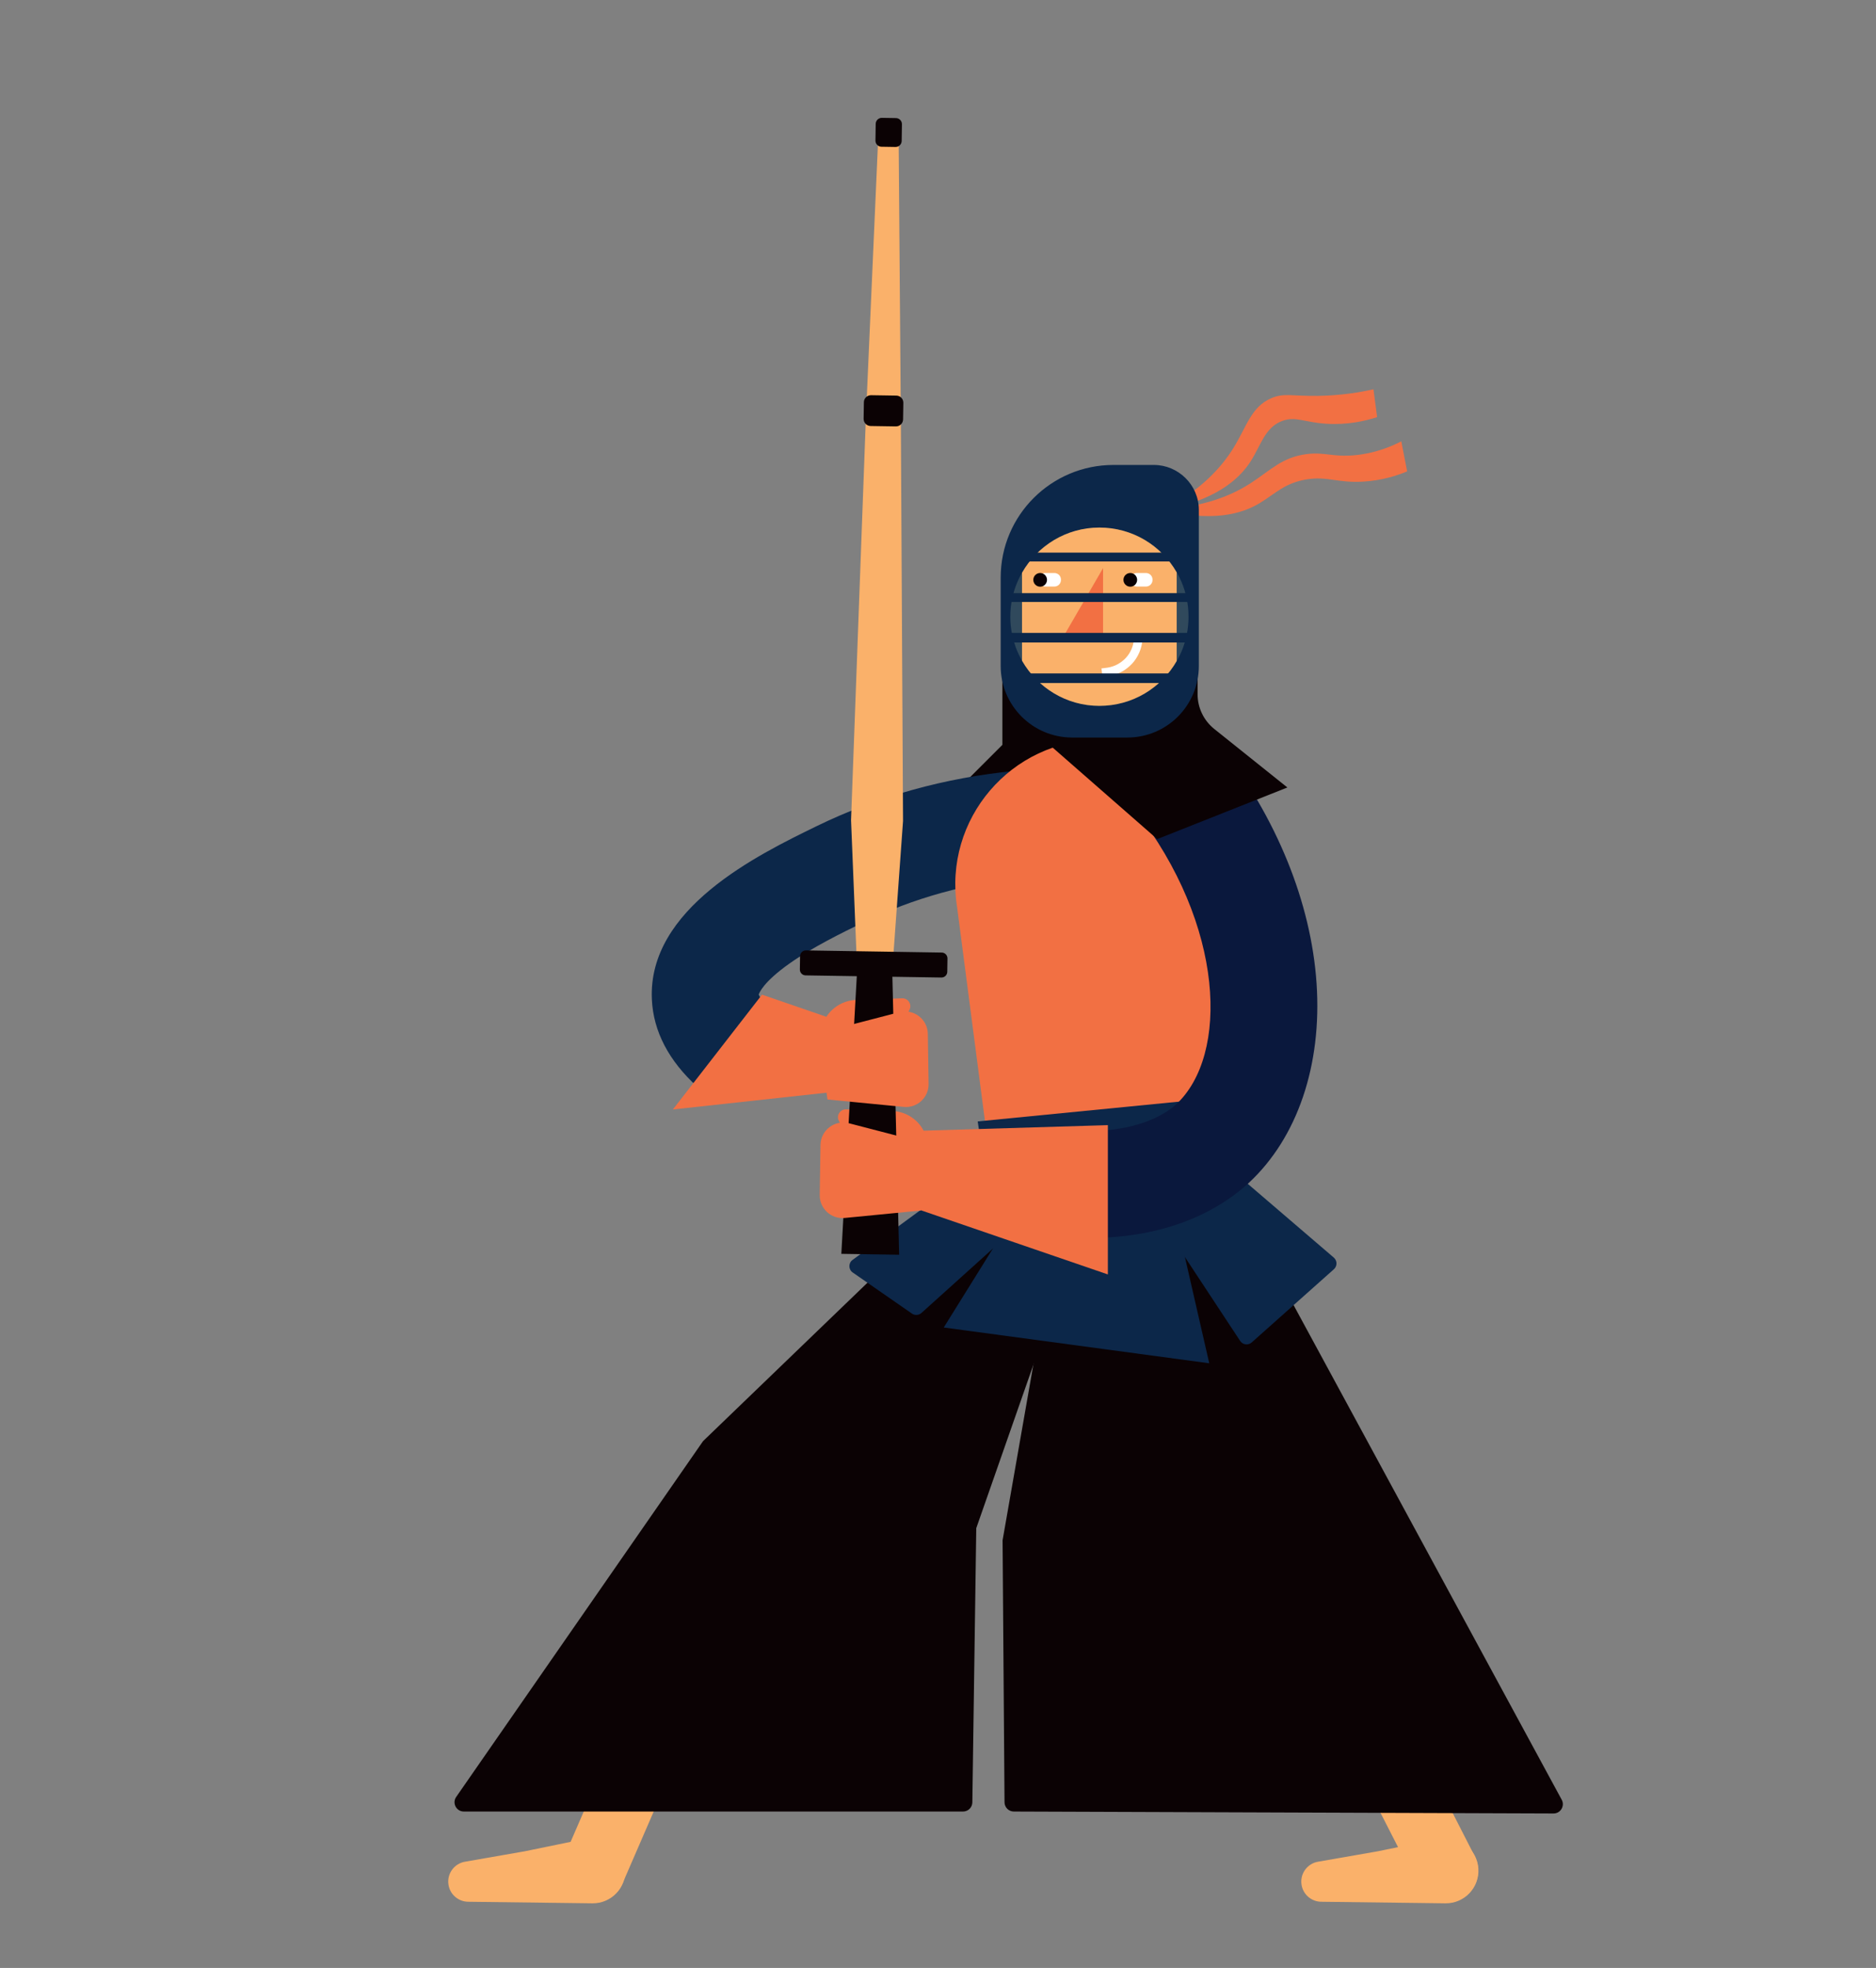 <?xml version="1.0" encoding="utf-8"?>
<!-- Generator: Adobe Illustrator 24.0.3, SVG Export Plug-In . SVG Version: 6.00 Build 0)  -->
<svg version="1.1" id="Layer_1" xmlns="http://www.w3.org/2000/svg" xmlns:xlink="http://www.w3.org/1999/xlink" x="0px" y="0px"
	 viewBox="0 0 665.86 698.34" style="enable-background:new 0 0 665.86 698.34;" xml:space="preserve">
<rect x="0" y="0" width="665.86" height="698.34" fill="#808080" stroke="none"/>
<style type="text/css">
	.st0{fill:#0B0204;}
	.st1{fill:#0C2749;}
	.st2{fill:#29B473;}
	.st3{fill:#FFFFFF;}
	.st4{fill:#FAB16A;}
	.st5{fill:#F27043;}
	.st6{fill:#5F318D;}
	.st7{fill:#84CEF2;}
	.st8{fill:none;}
	.st9{fill:#E07E27;}
	.st10{fill:#0A183D;}
	.st11{fill:#E11D37;}
	.st12{fill:#C22035;}
	.st13{fill:#15254B;}
	.st14{fill:#E21E36;}
	.st15{fill:#E9AC6A;}
	.st16{fill:#E8AB6A;}
	.st17{fill:#DA7F27;}
	.st18{fill:#41B983;}
	.st19{fill:#2A374B;}
	.st20{fill:#67C08B;}
	.st21{fill:#16254C;}
	.st22{fill-rule:evenodd;clip-rule:evenodd;fill:#67C08B;}
	.st23{fill-rule:evenodd;clip-rule:evenodd;fill:#0C2749;}
	.st24{fill-rule:evenodd;clip-rule:evenodd;fill:#30495C;}
	.st25{fill-rule:evenodd;clip-rule:evenodd;fill:#FAB16A;}
	.st26{fill-rule:evenodd;clip-rule:evenodd;fill:#DA7F27;}
	.st27{fill-rule:evenodd;clip-rule:evenodd;fill:#F27043;}
</style>
<g>
	<g>
		<polygon class="st0" points="355.78,264.31 327.89,292.19 351.79,301.75 381.27,271.48 381.27,233.24 355.78,233.24 		"/>
		<path class="st5" d="M286.74,374.96l5.6-12.39c2.07-4.57,6.54-7.57,11.55-7.74l16.32-0.57c2.13-0.07,3.56,2.16,2.6,4.06
			l-0.86,1.72c-0.31,0.61-0.83,1.09-1.46,1.34L286.74,374.96z"/>
		<path class="st5" d="M333.8,414.36l-5.6-12.39c-2.07-4.57-6.54-7.57-11.55-7.74l-16.32-0.57c-2.13-0.07-3.56,2.16-2.6,4.06
			l0.86,1.72c0.31,0.61,0.83,1.09,1.46,1.34L333.8,414.36z"/>
		<path class="st4" d="M513.28,675.21c-4.14,0-8.14-2.27-10.15-6.21l-62.48-122.25c-2.86-5.6-0.64-12.46,4.96-15.32
			c5.6-2.86,12.46-0.64,15.32,4.96l62.48,122.25c2.86,5.6,0.64,12.46-4.96,15.32C516.8,674.8,515.03,675.21,513.28,675.21z"/>
		<path class="st1" d="M260.34,390.66c-4.55,0-9.12-1.63-12.76-4.93c-10.23-9.3-15.69-19.76-16.21-31.09
			c-1.49-32.24,37.49-51.24,58.43-61.45c21.79-10.62,45.57-17.23,70.68-19.66c10.44-1.01,19.71,6.63,20.72,17.07
			c1.01,10.43-6.63,19.71-17.07,20.72c-20.59,1.99-40,7.37-57.7,16c-7.56,3.68-17.91,8.73-26.19,14.57
			c-9.37,6.62-10.78,10.48-10.94,11.03c0.09,0.27,0.73,1.92,3.8,4.71c7.76,7.05,8.34,19.05,1.29,26.81
			C270.65,388.57,265.5,390.66,260.34,390.66z"/>
		<path class="st4" d="M524.73,663.14c0.39,6.72-4.99,12.36-11.72,12.27l-4.4-0.06l-39.67-0.5c-3.44-0.04-6.44-2.55-6.98-6.06
			c-0.61-3.91,2.07-7.57,5.98-8.17l21.1-3.68l21.79-4.48C517.74,651.04,524.31,656.08,524.73,663.14L524.73,663.14z"/>
		<path class="st4" d="M210.5,675.21c-1.51,0-3.05-0.3-4.52-0.94c-5.77-2.5-8.42-9.21-5.92-14.98l54.6-125.97
			c2.5-5.77,9.21-8.42,14.98-5.92s8.42,9.21,5.92,14.98l-54.6,125.97C219.09,672.64,214.9,675.21,210.5,675.21z"/>
		<path class="st4" d="M221.95,663.14c0.39,6.72-4.99,12.36-11.72,12.27l-4.4-0.06l-39.67-0.5c-3.44-0.04-6.44-2.55-6.98-6.06
			c-0.61-3.91,2.07-7.57,5.98-8.17l21.1-3.68l21.79-4.48C214.97,651.04,221.54,656.08,221.95,663.14L221.95,663.14z"/>
		<path class="st0" d="M387.45,425.2l-40.94,117.08l-1.39,97.3c-0.03,1.8-1.49,3.25-3.3,3.25H164.63c-2.66,0-4.23-2.99-2.71-5.18
			l87.62-126.26l100.92-97.21L387.45,425.2z"/>
		<path class="st0" d="M427.67,405.08l126.64,233.57c1.19,2.2-0.41,4.88-2.91,4.87l-191.57-0.69c-1.81-0.01-3.27-1.47-3.29-3.27
			l-0.69-92.98l22.27-127.13L427.67,405.08z"/>
		<path class="st5" d="M427.47,424.24L354.18,433l-14.47-111.08c-4.95-31.18,19.15-59.4,50.72-59.4h0
			c31.57,0,55.67,28.22,50.72,59.4L427.47,424.24z"/>
		<path class="st1" d="M347.02,397.94l86.03-8.45l-3.76,30.42c-2.41,19.52-18.72,34.34-38.38,34.89
			c-20.1,0.56-37.46-13.98-40.45-33.87L347.02,397.94z"/>
		<g>
			<path class="st1" d="M473.45,450.39l-29.17,25.98c-1.25,1.11-3.19,0.86-4.11-0.54l-40.18-60.97c-1.01-1.53-0.26-3.59,1.48-4.13
				l21-6.46c0.9-0.28,1.88-0.07,2.59,0.54l48.35,41.45C474.67,447.34,474.69,449.29,473.45,450.39z"/>
			<path class="st1" d="M323.66,466.12l-21-14.57c-1.55-1.07-1.58-3.35-0.06-4.46l51.1-37.47c0.85-0.62,1.99-0.7,2.92-0.2
				l17.33,9.31c1.67,0.9,1.95,3.18,0.54,4.45l-47.43,42.73C326.11,466.76,324.7,466.85,323.66,466.12z"/>
			<path class="st1" d="M334.97,471.07l33.67-54.1l42.37-2.42c1.33-0.08,2.53,0.82,2.83,2.12l15.37,67.1L334.97,471.07z"/>
		</g>
		<g>
			<path class="st4" d="M316.66,344.9l3.86-53.56l-0.78-142.56l-0.81-103.14c-0.02-1.92-1.56-3.48-3.48-3.51l0,0
				c-1.91-0.03-3.5,1.47-3.59,3.38l-4.54,103.07l-5.25,142.46l2.18,53.65L316.66,344.9z"/>
			<path class="st0" d="M309.19,140.24l8.95,0.14c1.4,0.02,2.51,1.17,2.49,2.57l-0.09,5.87c-0.02,1.4-1.17,2.51-2.57,2.49
				l-8.95-0.14c-1.4-0.02-2.51-1.17-2.49-2.57l0.09-5.87C306.64,141.33,307.79,140.22,309.19,140.24z"/>
			<path class="st0" d="M313.01,41.82l5,0.08c1.19,0.02,2.14,1,2.12,2.19l-0.09,5.94c-0.02,1.19-1,2.14-2.19,2.12l-5-0.08
				c-1.19-0.02-2.14-1-2.12-2.19l0.09-5.94C310.84,42.75,311.82,41.8,313.01,41.82z"/>
			<polygon class="st0" points="298.62,444.93 319.14,445.25 316.69,344.58 304.22,344.39 			"/>
			<path class="st0" d="M286.05,337.26l48.22,0.76c1.13,0.02,2.03,0.95,2.02,2.08l-0.07,4.76c-0.02,1.13-0.95,2.03-2.08,2.02
				l-48.22-0.76c-1.13-0.02-2.03-0.95-2.02-2.08l0.07-4.76C283.99,338.15,284.92,337.24,286.05,337.26z"/>
		</g>
		<path class="st5" d="M290.95,424.04l0.27-17.75c0.08-5.24,5.04-9.01,10.11-7.7l28.81,7.49l-3.3,23.49l-27.04,2.63
			C295.01,432.67,290.88,428.86,290.95,424.04z"/>
		<path class="st5" d="M329.59,384.63l-0.27-17.75c-0.08-5.24-5.04-9.01-10.11-7.7l-28.81,7.49l3.3,23.49l27.04,2.63
			C325.53,393.27,329.67,389.45,329.59,384.63z"/>
		<polygon class="st5" points="296.58,361.94 270.46,352.96 238.83,393.7 303.72,386.62 		"/>
		<path class="st10" d="M386.81,439.29c-2.95,0-6.01-0.11-9.2-0.35c-10.45-0.78-18.3-9.89-17.52-20.34
			c0.78-10.46,9.91-18.3,20.34-17.52c23.29,1.74,34.23-6.6,37.03-9.19c18.77-17.4,17.37-63.54-14.64-104.5
			c-6.45-8.26-4.99-20.19,3.27-26.64c8.26-6.45,20.19-4.99,26.64,3.27c20.35,26.05,32.63,56.22,34.57,84.95
			c1.96,28.99-6.81,54.79-24.05,70.77C435.07,427.34,417.31,439.29,386.81,439.29z"/>
		<polygon class="st5" points="323.96,401.34 393.22,399.26 393.22,452.24 316.83,426.03 		"/>
		<g>
			<path class="st0" d="M372.5,264.3l38.24,33.46l46.2-18.32l-25.96-20.77c-3.73-2.99-5.91-7.51-5.91-12.29v-23.51H372.5V264.3z"/>
		</g>
		<g>
			<g>
				<path id="Fill-7_3_" class="st27" d="M412.44,181.2c14-7.21,21.28-15.65,25.36-22.25c4.73-7.64,6.3-14.65,13.53-17.69
					c4.47-1.89,7.3-0.65,16.39-0.78c8.36-0.12,15.19-1.31,19.77-2.34c0.43,3.3,0.87,6.59,1.3,9.89c-4.27,1.37-10.5,2.8-17.95,2.34
					c-7.88-0.49-10.95-2.71-15.61-1.04c-6.32,2.26-7.71,8.84-11.45,14.57C439.56,170.36,431.1,177.67,412.44,181.2z"/>
				<path id="Fill-7_4_" class="st27" d="M411.59,180.71c15.74-0.57,25.92-5.1,32.43-9.33c7.05-4.59,11.1-9.15,19.77-10.24
					c6.35-0.8,9.17,1.1,16.93,0.41c7.21-0.65,12.92-3.02,16.65-4.94c0.69,3.56,1.39,7.11,2.08,10.67c-3.51,1.45-9,3.28-15.87,3.64
					c-8.94,0.47-12.46-1.97-19.7-0.82c-7.72,1.23-10.92,4.83-16.56,8.31C440.75,182.46,429.98,185.47,411.59,180.71z"/>
				<path id="Fill-12_1_" class="st23" d="M409.56,164.99h-14.38c-21.96,0-40,17.78-40,40v31.36c0,14.01,11.36,25.37,25.37,25.37
					h19.59c14.01,0,25.37-11.36,25.37-25.37v-55.41C425.51,172.05,418.19,164.99,409.56,164.99"/>
				<path id="Fill-14_4_" class="st24" d="M421.85,218.84c0,17.52-14.12,31.63-31.63,31.63s-31.63-14.38-31.63-31.63
					s14.12-31.63,31.63-31.63S421.85,201.33,421.85,218.84"/>
				<path class="st25" d="M417.66,203.42c0-0.11-0.01-0.21-0.02-0.32c-5.45-9.5-15.66-15.89-27.44-15.89
					c-11.78,0-22,6.51-27.44,16.02c0,0.06-0.01,0.13-0.01,0.19v31.03c5.44,9.51,15.67,16.03,27.45,16.03
					c11.78,0,22.01-6.4,27.45-15.92V203.42z"/>
				<polygon id="Fill-20_1_" class="st27" points="377.14,226.43 391.52,226.43 391.52,201.59 				"/>
			</g>
			<g>
				<path class="st3" d="M406.75,208.14h-3.26c-1.28,0-2.32-1.04-2.32-2.32v-0.16c0-1.28,1.04-2.32,2.32-2.32h3.26
					c1.28,0,2.32,1.04,2.32,2.32v0.16C409.07,207.1,408.03,208.14,406.75,208.14z"/>
				<path class="st3" d="M374.25,208.14h-3.26c-1.28,0-2.32-1.04-2.32-2.32v-0.16c0-1.28,1.04-2.32,2.32-2.32h3.26
					c1.28,0,2.32,1.04,2.32,2.32v0.16C376.57,207.1,375.53,208.14,374.25,208.14z"/>
				<circle class="st0" cx="401.18" cy="205.76" r="2.43"/>
				<circle class="st0" cx="369.19" cy="205.76" r="2.43"/>
			</g>
		</g>
		<path class="st3" d="M391.32,240.19l-0.38-3c0.2-0.03,0.42-0.05,0.65-0.07c1.91-0.21,4.52-0.5,7.31-2.97
			c1.86-1.65,3.13-4.04,3.49-6.57l2.99,0.42c-0.46,3.23-2.09,6.29-4.48,8.41c-3.5,3.11-6.8,3.47-8.98,3.71L391.32,240.19z"/>
	</g>
	<g>
		<polygon id="Stroke-28_1_" class="st1" points="358.58,199.24 424.2,199.24 424.2,196.1 358.58,196.1 		"/>
		<polygon id="Stroke-30_1_" class="st1" points="358.58,213.61 424.2,213.61 424.2,210.48 358.58,210.48 		"/>
		<polygon id="Stroke-32_1_" class="st1" points="358.58,242.37 420.28,242.37 420.28,238.97 358.58,238.97 		"/>
		<polygon id="Stroke-34_1_" class="st1" points="358.58,227.99 424.2,227.99 424.2,224.59 358.58,224.59 		"/>
	</g>
</g>
</svg>
